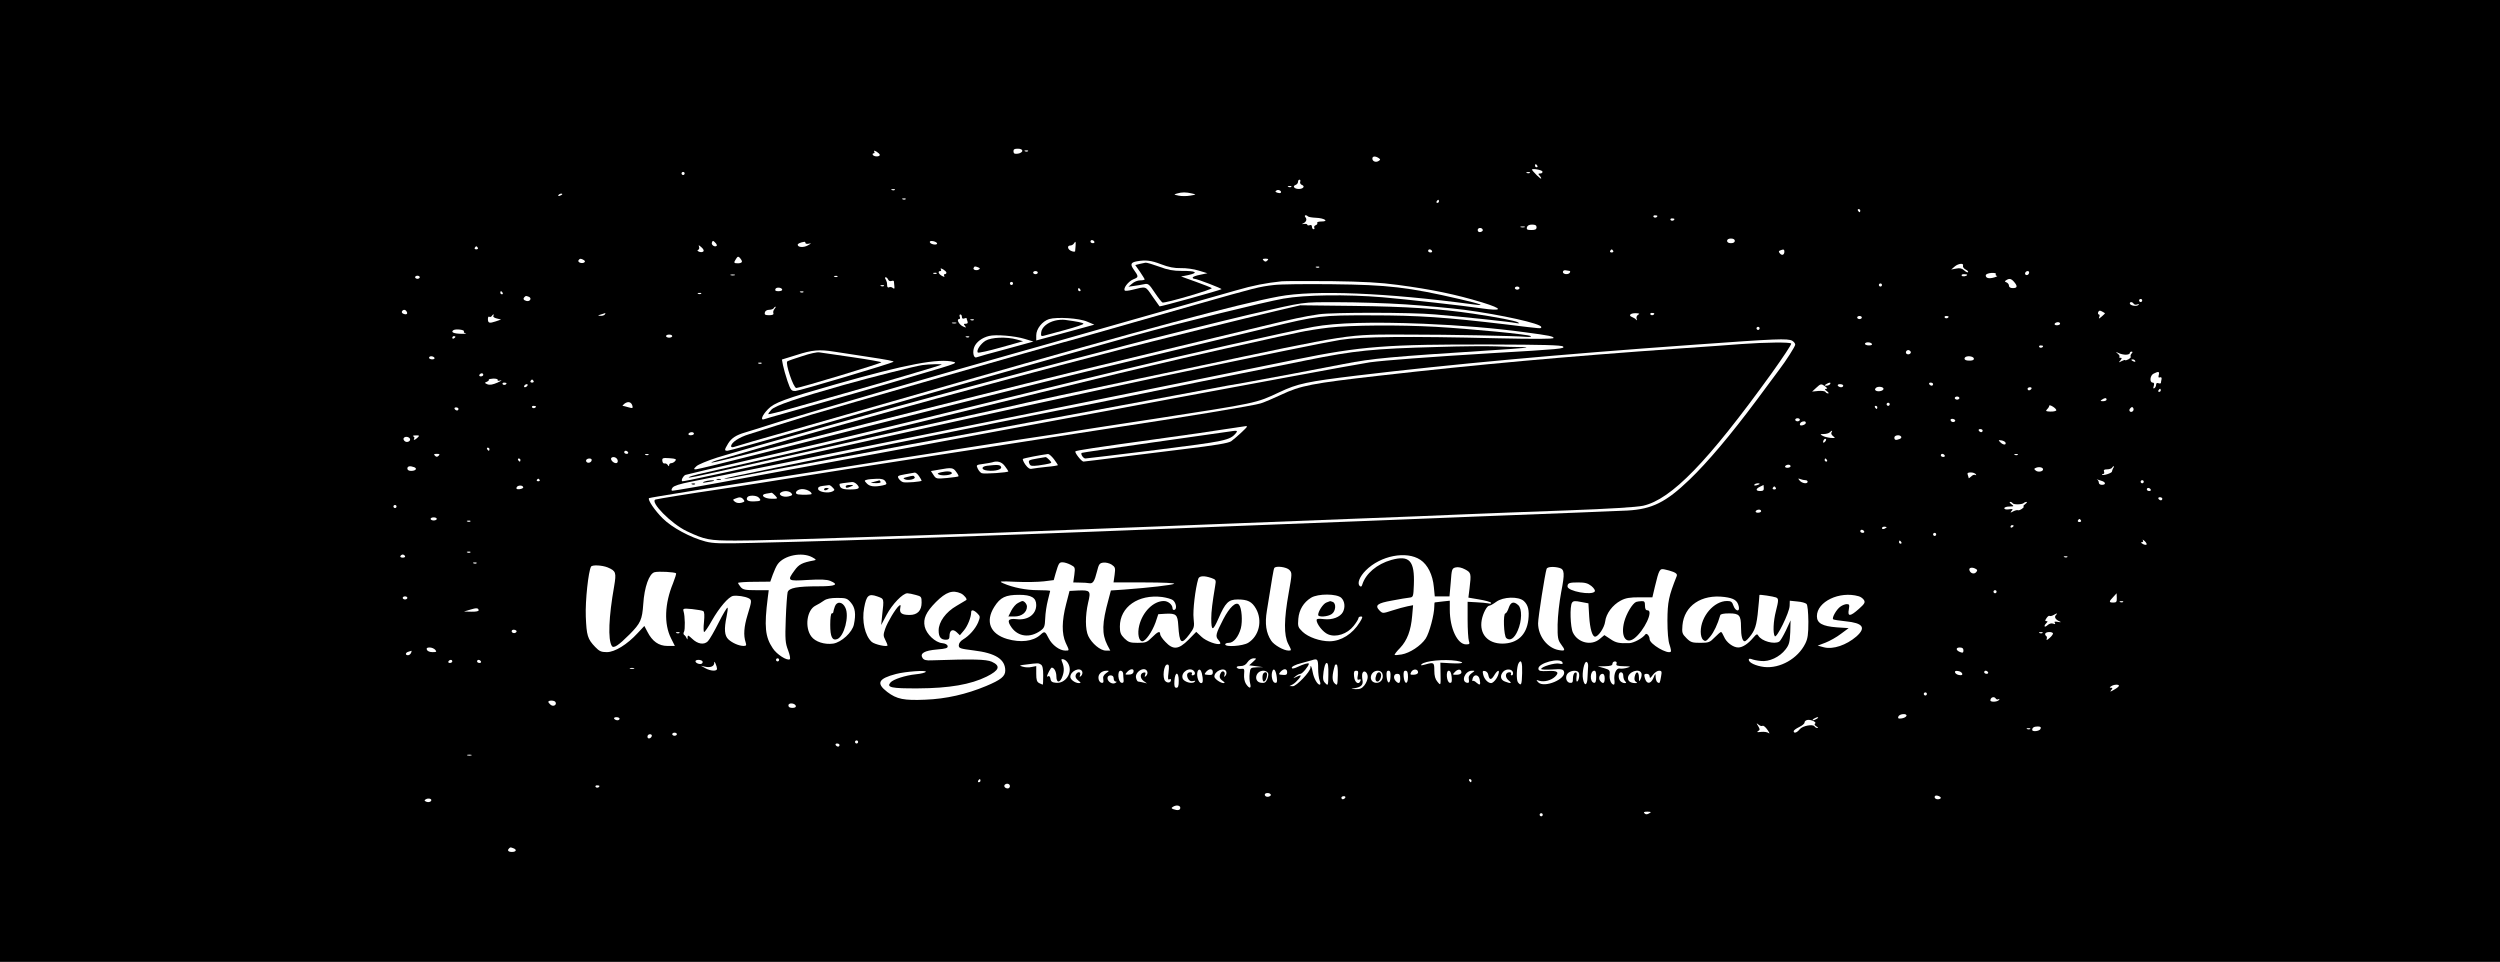 <?xml version="1.0" standalone="no"?>
<!DOCTYPE svg PUBLIC "-//W3C//DTD SVG 20010904//EN"
 "http://www.w3.org/TR/2001/REC-SVG-20010904/DTD/svg10.dtd">
<svg version="1.0" xmlns="http://www.w3.org/2000/svg"
 width="1614pt" height="621pt" viewBox="0 0 1614 621"
 preserveAspectRatio="xMidYMid meet">

<g transform="translate(0,621) scale(0.1,-0.1)"
fill="#000000" stroke="none">
<path d="M0 3105 l0 -3105 8070 0 8070 0 0 3105 0 3105 -8070 0 -8070 0 0
-3105z m6600 2131 c0 -7 -13 -16 -28 -18 -22 -3 -28 0 -29 14 -1 14 6 18 28
18 18 0 29 -5 29 -14z m-920 -26 c0 -13 -37 -13 -45 0 -3 6 -1 10 5 10 6 0 8
5 4 11 -4 8 0 8 15 0 11 -7 21 -16 21 -21z m957 24 c-3 -3 -12 -4 -19 -1 -8 3
-5 6 6 6 11 1 17 -2 13 -5z m2263 -44 c13 -9 13 -11 1 -19 -18 -12 -41 -3 -41
15 0 16 18 18 40 4z m1025 -50 c3 -5 1 -10 -4 -10 -6 0 -11 5 -11 10 0 6 2 10
4 10 3 0 8 -4 11 -10z m33 -37 c2 -7 -4 -13 -14 -13 -14 0 -15 -3 -6 -12 7 -7
12 -16 12 -20 0 -5 -13 5 -30 22 -16 17 -30 32 -30 34 0 11 64 -1 68 -11z
m-5538 -13 c0 -5 -4 -10 -10 -10 -5 0 -10 5 -10 10 0 6 5 10 10 10 6 0 10 -4
10 -10z m5457 4 c-3 -3 -12 -4 -19 -1 -8 3 -5 6 6 6 11 1 17 -2 13 -5z m-1483
-58 c-3 -7 2 -16 11 -20 22 -8 9 -26 -20 -26 -29 0 -43 18 -21 26 9 3 16 12
16 20 0 8 4 14 10 14 5 0 7 -6 4 -14z m-57 -32 c-3 -3 -12 -4 -19 -1 -8 3 -5
6 6 6 11 1 17 -2 13 -5z m-2560 -20 c-3 -3 -12 -4 -19 -1 -8 3 -5 6 6 6 11 1
17 -2 13 -5z m2491 -19 c-3 -3 -13 -2 -22 1 -14 5 -15 9 -4 15 13 8 36 -6 26
-16z m-573 -4 c30 -7 30 -7 -11 -14 -23 -4 -57 -4 -75 0 -33 7 -33 7 -9 14 31
9 56 9 95 0z m-4065 -5 c0 -2 -7 -7 -16 -10 -8 -3 -12 -2 -9 4 6 10 25 14 25
6z m2217 -32 c-3 -3 -12 -4 -19 -1 -8 3 -5 6 6 6 11 1 17 -2 13 -5z m3443 -14
c0 -5 -5 -10 -11 -10 -5 0 -7 5 -4 10 3 6 8 10 11 10 2 0 4 -4 4 -10z m2720
-60 c0 -5 -2 -10 -4 -10 -3 0 -8 5 -11 10 -3 6 -1 10 4 10 6 0 11 -4 11 -10z
m-3566 -37 c3 -4 27 -8 52 -9 54 -2 87 -24 35 -24 -18 0 -30 -4 -27 -9 3 -5
-1 -12 -10 -15 -8 -3 -12 -10 -9 -16 3 -5 1 -10 -4 -10 -6 0 -11 7 -11 16 0
10 -6 14 -15 10 -8 -3 -15 -1 -15 3 0 5 -10 7 -22 5 -13 -2 -16 -1 -8 2 23 10
30 27 18 41 -11 13 3 19 16 6z m2256 3 c0 -11 -19 -15 -25 -6 -3 5 1 10 9 10
9 0 16 -2 16 -4z m110 -20 c0 -11 -19 -15 -25 -6 -3 5 1 10 9 10 9 0 16 -2 16
-4z m-890 -53 c0 -14 -8 -18 -33 -18 -27 0 -33 3 -29 18 3 11 14 17 33 17 21
0 29 -5 29 -17z m-77 0 c-7 -2 -19 -2 -25 0 -7 3 -2 5 12 5 14 0 19 -2 13 -5z
m-270 -18 c1 -5 -6 -11 -15 -13 -11 -2 -18 3 -18 13 0 17 30 18 33 0z m1627
-70 c0 -9 -9 -15 -25 -15 -16 0 -25 6 -25 15 0 9 9 15 25 15 16 0 25 -6 25
-15z m-6573 -32 c-12 -11 -37 6 -31 21 5 14 8 14 21 0 9 -8 13 -18 10 -21z
m1423 15 c0 -13 -43 -6 -47 8 -2 7 6 10 22 7 14 -3 25 -10 25 -15z m1015 12
c3 -5 -1 -10 -9 -10 -9 0 -16 5 -16 10 0 6 4 10 9 10 6 0 13 -4 16 -10z
m-1865 -9 c0 -5 10 -7 23 -4 17 4 16 2 -7 -11 -28 -16 -66 -13 -66 4 0 7 17
15 43 19 4 0 7 -3 7 -8z m1744 -18 c-1 -16 -3 -31 -3 -35 -1 -4 -11 -4 -23 1
-26 9 -31 36 -8 36 8 0 19 6 23 13 11 17 13 15 11 -15z m-2403 -36 c-6 -6 -18
-6 -28 -2 -11 5 -13 9 -6 12 7 2 9 11 6 20 -5 12 -2 12 15 -3 13 -11 18 -22
13 -27z m-1456 23 c3 -5 -1 -10 -10 -10 -9 0 -13 5 -10 10 3 6 8 10 10 10 2 0
7 -4 10 -10z m6160 -20 c3 -5 -1 -10 -9 -10 -9 0 -16 5 -16 10 0 6 4 10 9 10
6 0 13 -4 16 -10z m1170 0 c3 -5 -1 -10 -10 -10 -9 0 -13 5 -10 10 3 6 8 10
10 10 2 0 7 -4 10 -10z m1105 -4 c0 -22 -16 -28 -29 -12 -9 11 -9 15 1 19 22
9 28 8 28 -7z m-6730 -65 c0 -6 -11 -11 -25 -11 -28 0 -30 3 -13 29 10 16 14
17 25 6 7 -8 13 -18 13 -24z m-1021 10 c9 -6 10 -10 2 -16 -16 -9 -44 2 -36
15 8 12 16 12 34 1z m4413 -3 c-9 -9 -15 -9 -24 0 -9 9 -7 12 12 12 19 0 21
-3 12 -12z m-686 -24 c49 -19 86 -26 128 -25 32 1 84 -6 115 -16 l56 -17 -47
-10 c-27 -5 -48 -13 -48 -18 0 -4 5 -8 11 -8 17 0 180 -63 175 -67 -6 -6 -398
-115 -400 -111 -2 2 -22 31 -46 65 -47 68 -37 65 -134 41 -21 -5 -41 -7 -44
-4 -13 13 21 58 53 72 37 15 38 16 2 67 -21 31 -16 43 23 50 56 10 91 6 156
-19z m5177 -10 c-2 -7 5 -18 17 -24 12 -6 19 -14 16 -17 -3 -4 -15 2 -26 12
-14 13 -28 16 -51 11 l-32 -6 22 19 c24 21 62 24 54 5z m-6358 -10 c12 -5 14
-9 4 -14 -15 -10 -41 -1 -33 11 6 11 8 11 29 3z m2202 0 c-3 -3 -12 -4 -19 -1
-8 3 -5 6 6 6 11 1 17 -2 13 -5z m-2407 -34 c0 -6 -5 -10 -11 -10 -5 0 -7 -5
-3 -11 4 -8 0 -8 -15 0 -22 12 -29 31 -10 31 5 0 7 5 3 11 -4 8 0 8 15 0 11
-7 21 -16 21 -21z m4023 11 c5 -1 5 -5 2 -11 -9 -15 -45 -12 -45 4 0 8 8 13
18 11 9 -2 21 -4 25 -4z m-3433 -11 c0 -5 -7 -10 -15 -10 -8 0 -15 5 -15 10 0
6 7 10 15 10 8 0 15 -4 15 -10z m6400 2 c0 -13 -12 -22 -22 -16 -10 6 -1 24
13 24 5 0 9 -4 9 -8z m-7053 -8 c-3 -3 -12 -4 -19 -1 -8 3 -5 6 6 6 11 1 17
-2 13 -5z m6838 -4 c-3 -5 0 -10 7 -11 7 0 0 -5 -17 -10 -34 -10 -55 -5 -55
13 0 8 15 14 36 16 21 1 33 -2 29 -8z m-8142 -7 c-7 -2 -19 -2 -25 0 -7 3 -2
5 12 5 14 0 19 -2 13 -5z m7957 3 c0 -9 -30 -14 -35 -6 -4 6 3 10 14 10 12 0
21 -2 21 -4z m-9990 -16 c0 -5 -7 -10 -15 -10 -8 0 -15 5 -15 10 0 6 7 10 15
10 8 0 15 -4 15 -10z m2697 4 c-3 -3 -12 -4 -19 -1 -8 3 -5 6 6 6 11 1 17 -2
13 -5z m327 -19 c3 -8 12 -12 21 -9 8 3 15 2 16 -2 0 -5 2 -19 3 -31 2 -18 0
-20 -10 -12 -7 6 -18 8 -24 4 -5 -3 -11 0 -12 7 0 7 -2 18 -2 23 -1 6 -5 16
-9 23 -5 6 -4 12 1 12 6 0 12 -7 16 -15z m7269 -15 c24 -28 21 -40 -8 -40 -16
0 -25 6 -25 15 0 9 -7 18 -16 22 -13 5 -13 7 -2 14 20 13 32 11 51 -11z
m-3981 -19 c226 -30 377 -62 546 -113 140 -43 137 -59 -8 -38 -107 16 -485 58
-635 71 -233 19 -500 16 -640 -9 -119 -21 -662 -155 -943 -233 -206 -57 -733
-206 -1077 -304 -552 -159 -600 -172 -620 -177 -11 -3 -225 -65 -475 -137
-251 -72 -464 -131 -473 -131 -22 0 -21 5 4 47 22 35 51 54 109 71 19 5 123
38 230 72 159 50 1153 339 1500 436 47 13 362 102 700 199 338 96 671 191 739
210 114 33 192 48 296 59 22 2 166 2 320 1 208 -3 318 -9 427 -24z m-2482 9
c0 -5 -4 -10 -10 -10 -5 0 -10 5 -10 10 0 6 5 10 10 10 6 0 10 -4 10 -10z
m5610 -10 c0 -5 -4 -10 -10 -10 -5 0 -10 5 -10 10 0 6 5 10 10 10 6 0 10 -4
10 -10z m-6443 -6 c-3 -3 -12 -4 -19 -1 -8 3 -5 6 6 6 11 1 17 -2 13 -5z
m-657 -25 c0 -5 -11 -9 -25 -9 -17 0 -23 4 -19 14 6 15 44 10 44 -5z m4760 11
c0 -5 -7 -10 -15 -10 -8 0 -15 5 -15 10 0 6 7 10 15 10 8 0 15 -4 15 -10z
m-2835 -10 c3 -5 1 -10 -4 -10 -6 0 -11 5 -11 10 0 6 2 10 4 10 3 0 8 -4 11
-10z m-3730 -20 c3 -5 1 -10 -4 -10 -6 0 -11 5 -11 10 0 6 2 10 4 10 3 0 8 -4
11 -10z m1942 4 c-3 -3 -12 -4 -19 -1 -8 3 -5 6 6 6 11 1 17 -2 13 -5z m-660
-10 c-3 -3 -12 -4 -19 -1 -8 3 -5 6 6 6 11 1 17 -2 13 -5z m-1113 -20 c21 -8
9 -33 -15 -27 -20 5 -24 15 -12 26 8 8 8 8 27 1z m10416 -24 c0 -5 -4 -10 -10
-10 -5 0 -10 5 -10 10 0 6 5 10 10 10 6 0 10 -4 10 -10z m-4757 -25 c121 -8
292 -24 380 -35 234 -31 497 -89 497 -111 0 -12 14 -13 -222 16 -396 47 -570
59 -873 59 -326 1 -349 -2 -665 -79 -102 -25 -243 -59 -315 -76 -71 -17 -267
-64 -435 -105 -168 -41 -354 -86 -415 -100 -121 -28 -1454 -363 -2102 -529
-227 -58 -420 -105 -430 -105 -16 0 -16 2 3 20 11 11 72 36 134 56 202 62
1139 326 1580 444 384 103 505 136 705 188 127 33 239 62 250 65 11 2 54 14
95 25 121 33 664 168 810 202 365 84 327 79 565 79 121 0 318 -6 438 -14z
m4702 4 c4 -6 14 -8 24 -4 11 4 13 3 6 -4 -12 -12 -55 -3 -55 10 0 12 17 11
25 -2z m-8775 -34 c-7 -8 -10 -20 -7 -27 3 -9 -6 -13 -28 -13 -25 0 -31 4 -27
18 2 10 14 17 28 17 12 0 26 5 29 10 3 6 9 10 12 10 3 0 0 -7 -7 -15z m-2375
-16 c10 -15 -1 -23 -20 -15 -9 3 -13 10 -10 16 8 13 22 13 30 -1z m10965 -12
c0 -1 -10 -11 -22 -21 -18 -15 -20 -16 -15 -2 4 9 2 16 -3 16 -5 0 -7 7 -4 15
5 11 11 12 25 4 10 -5 19 -11 19 -12z m-9685 -7 c-3 -5 -16 -10 -28 -9 -20 1
-20 2 3 9 14 4 26 8 28 9 2 1 0 -3 -3 -9z m6671 -2 c-9 -5 -13 -16 -10 -26 4
-10 3 -13 -3 -6 -4 6 -16 13 -26 17 -27 10 -11 26 24 25 23 -1 27 -3 15 -10z
m104 8 c0 -11 -19 -15 -25 -6 -3 5 1 10 9 10 9 0 16 -2 16 -4z m-7495 -16 c-3
-5 7 -13 22 -16 l28 -7 -35 -12 c-41 -14 -50 -11 -50 16 0 11 4 18 9 14 5 -3
12 -1 16 5 3 5 8 10 11 10 3 0 2 -4 -1 -10z m3025 -6 c0 -10 6 -14 15 -10 8 3
15 4 15 2 0 -3 3 -11 6 -20 4 -11 1 -16 -11 -16 -14 0 -15 -3 -5 -14 10 -13 8
-13 -14 -3 -25 12 -43 47 -24 47 6 0 8 7 4 15 -3 8 -1 15 4 15 6 0 10 -7 10
-16z m5810 -4 c0 -5 -7 -10 -15 -10 -8 0 -15 5 -15 10 0 6 7 10 15 10 8 0 15
-4 15 -10z m560 6 c0 -11 -19 -15 -25 -6 -3 5 1 10 9 10 9 0 16 -2 16 -4z
m-5560 -33 l45 -19 -80 -22 c-44 -12 -128 -35 -187 -51 l-108 -29 0 33 c0 42
39 91 83 105 51 15 196 6 247 -17z m-733 11 c-3 -3 -12 -4 -19 -1 -8 3 -5 6 6
6 11 1 17 -2 13 -5z m-114 -21 c-7 -2 -19 -2 -25 0 -7 3 -2 5 12 5 14 0 19 -2
13 -5z m3016 -3 c241 -10 465 -29 656 -55 160 -21 185 -27 185 -37 0 -7 -126
-7 -362 -2 -574 14 -883 11 -1013 -10 -98 -16 -476 -93 -1135 -232 -338 -72
-1254 -272 -1845 -404 -1009 -225 -1267 -281 -1271 -277 -8 7 7 35 21 41 8 3
182 44 387 91 205 48 436 102 513 120 77 18 187 45 245 59 271 65 387 93 825
201 259 64 517 127 575 141 58 14 188 46 290 70 358 87 1069 247 1220 274 146
27 383 33 709 20z m4111 0 c0 -5 -9 -10 -21 -10 -11 0 -17 5 -14 10 3 6 13 10
21 10 8 0 14 -4 14 -10z m-1940 -30 c0 -5 -4 -10 -10 -10 -5 0 -10 5 -10 10 0
6 5 10 10 10 6 0 10 -4 10 -10z m-8365 -20 c-3 -5 3 -10 12 -13 10 -2 -3 -3
-29 -2 -51 1 -70 11 -50 24 16 9 74 2 67 -9z m1345 -30 c0 -5 -9 -10 -20 -10
-11 0 -20 5 -20 10 0 6 9 10 20 10 11 0 20 -4 20 -10z m2276 -18 l56 -17 -178
-49 c-98 -26 -184 -50 -190 -53 -19 -7 -27 35 -14 67 13 32 50 60 95 71 43 11
165 1 231 -19z m-3676 14 c0 -3 -4 -8 -10 -11 -5 -3 -10 -1 -10 4 0 6 5 11 10
11 6 0 10 -2 10 -4z m3317 -2 c-3 -3 -12 -4 -19 -1 -8 3 -5 6 6 6 11 1 17 -2
13 -5z m5314 -24 c10 -6 19 -17 19 -25 0 -11 -60 -105 -102 -160 -4 -5 -71
-95 -147 -198 -167 -224 -317 -402 -434 -514 -152 -146 -241 -190 -400 -199
-51 -3 -492 -20 -982 -39 -489 -20 -1059 -42 -1265 -50 -206 -8 -492 -19 -635
-25 -143 -6 -370 -15 -505 -20 -135 -5 -371 -14 -525 -20 -154 -5 -404 -14
-555 -20 -315 -11 -835 -27 -1185 -35 -200 -5 -250 -4 -300 9 -98 26 -217 90
-276 149 -51 50 -99 121 -89 131 5 4 411 69 1005 161 221 34 309 48 515 81 52
8 122 19 155 24 91 14 245 38 348 55 112 18 378 59 587 90 85 13 211 33 280
44 69 10 231 36 360 55 680 105 667 102 820 174 119 56 176 68 505 108 600 72
1295 136 2180 199 527 38 596 41 626 25z m514 -20 c4 -6 -5 -10 -19 -10 -14 0
-26 5 -26 10 0 6 9 10 19 10 11 0 23 -4 26 -10z m-1994 -17 c14 -14 -13 -17
-461 -43 -410 -25 -688 -46 -786 -59 -40 -6 -278 -49 -530 -96 -253 -47 -592
-110 -754 -140 -162 -31 -342 -64 -400 -75 -58 -11 -240 -45 -405 -75 -165
-30 -383 -71 -485 -90 -102 -19 -367 -68 -590 -110 -223 -41 -613 -113 -868
-160 -255 -48 -468 -85 -473 -83 -6 2 -4 10 3 20 9 12 48 24 113 37 55 11 593
119 1195 241 602 121 1183 238 1290 260 438 88 1200 243 1426 289 421 86 590
99 1266 97 324 -1 450 -4 459 -13z m3099 3 c0 -11 -19 -15 -25 -6 -3 5 1 10 9
10 9 0 16 -2 16 -4z m-7806 -36 c34 -5 122 -19 196 -30 159 -24 193 -31 188
-36 -10 -9 -606 -187 -632 -188 -27 -1 -31 4 -52 64 -12 36 -25 82 -29 102
l-7 37 94 29 c101 33 149 37 242 22z m6951 1 c7 -12 -12 -24 -25 -16 -11 7 -4
25 10 25 5 0 11 -4 15 -9z m1389 -21 c14 0 26 5 26 10 0 6 5 10 11 10 8 0 9
-4 0 -13 -6 -8 -8 -16 -5 -20 3 -3 -4 -10 -15 -17 -12 -6 -21 -8 -21 -5 0 3
-10 0 -22 -6 -21 -11 -22 -11 -9 4 11 14 11 17 1 17 -8 0 -10 3 -7 7 4 3 -1
12 -11 20 -15 13 -15 13 5 4 12 -6 33 -11 47 -11z m-10919 -20 c3 -5 -3 -10
-14 -10 -12 0 -21 5 -21 10 0 6 6 10 14 10 8 0 18 -4 21 -10z m9938 -3 c3 -8
-4 -14 -20 -15 -30 -2 -46 6 -38 19 9 14 52 11 58 -4z m1042 -17 c3 -6 -1 -7
-9 -4 -18 7 -21 14 -7 14 6 0 13 -4 16 -10z m-7626 -7 c20 -5 1 -13 -85 -39
-60 -18 -154 -46 -209 -62 -101 -31 -596 -173 -802 -231 -62 -17 -120 -34
-128 -37 -28 -11 -16 24 23 64 40 42 104 66 437 161 456 130 668 170 764 144z
m-1242 -9 c-3 -3 -12 -4 -19 -1 -8 3 -5 6 6 6 11 1 17 -2 13 -5z m9020 -75
c-4 -14 -2 -19 8 -15 8 3 12 -2 10 -12 -2 -9 -4 -20 -4 -24 -1 -4 -8 -5 -16
-2 -9 4 -15 0 -15 -9 0 -9 -5 -19 -11 -23 -8 -4 -9 0 -4 15 4 14 2 21 -7 21
-22 0 -18 47 6 58 32 16 39 14 33 -9z m-10817 1 c0 -5 -7 -10 -16 -10 -8 0
-12 5 -9 10 3 6 10 10 16 10 5 0 9 -4 9 -10z m93 -33 c-3 -5 5 -7 18 -3 13 3
5 -3 -19 -14 -30 -13 -49 -17 -65 -11 -19 8 -20 10 -5 16 10 4 16 10 14 14 -2
3 11 6 29 7 19 0 31 -4 28 -9z m232 -7 c3 -5 -1 -10 -10 -10 -9 0 -13 5 -10
10 3 6 8 10 10 10 2 0 7 -4 10 -10z m-175 -14 c0 -11 -19 -15 -25 -6 -3 5 1
10 9 10 9 0 16 -2 16 -4z m8545 -6 c-3 -5 -14 -10 -23 -10 -15 0 -15 2 -2 10
20 13 33 13 25 0z m665 0 c0 -5 -4 -10 -9 -10 -6 0 -13 5 -16 10 -3 6 1 10 9
10 9 0 16 -4 16 -10z m-9075 -10 c-3 -5 -11 -10 -16 -10 -6 0 -7 5 -4 10 3 6
11 10 16 10 6 0 7 -4 4 -10z m8379 -5 c14 -11 16 -15 5 -15 -10 -1 -9 -5 5
-15 11 -8 15 -15 9 -15 -7 0 -15 4 -18 10 -3 5 -24 8 -46 6 l-40 -4 26 24 c30
28 33 28 59 9z m116 5 c0 -5 -6 -10 -14 -10 -8 0 -18 5 -21 10 -3 6 3 10 14
10 12 0 21 -4 21 -10z m260 -20 c0 -12 -28 -20 -45 -14 -11 5 -13 10 -5 19 11
13 50 9 50 -5z m955 0 c-3 -5 -10 -10 -16 -10 -5 0 -9 5 -9 10 0 6 7 10 16 10
8 0 12 -4 9 -10z m835 -10 c0 -5 -5 -10 -11 -10 -5 0 -7 5 -4 10 3 6 8 10 11
10 2 0 4 -4 4 -10z m-1300 -50 c0 -5 -7 -10 -15 -10 -8 0 -15 5 -15 10 0 6 7
10 15 10 8 0 15 -4 15 -10z m950 -10 c0 -5 -10 -10 -22 -10 -19 0 -20 2 -8 10
19 13 30 13 30 0z m-9517 -40 c4 -16 1 -17 -27 -9 -17 5 -33 9 -36 9 -3 0 3 7
13 15 23 16 43 10 50 -15z m8117 10 c0 -5 -4 -10 -10 -10 -5 0 -10 5 -10 10 0
6 5 10 10 10 6 0 10 -4 10 -10z m1075 -40 c-3 -4 -20 -8 -39 -7 -28 1 -31 3
-20 15 8 7 14 18 14 23 0 5 11 2 25 -7 14 -9 23 -20 20 -24z m-9815 26 c0 -11
-19 -15 -25 -6 -3 5 1 10 9 10 9 0 16 -2 16 -4z m8660 -6 c0 -5 -2 -10 -4 -10
-3 0 -8 5 -11 10 -3 6 -1 10 4 10 6 0 11 -4 11 -10z m1650 -24 c-14 -14 -32 3
-17 18 9 10 14 11 19 2 4 -6 3 -15 -2 -20z m-10810 14 c0 -5 -4 -10 -9 -10 -6
0 -13 5 -16 10 -3 6 1 10 9 10 9 0 16 -4 16 -10z m8660 -70 c0 -5 -7 -10 -15
-10 -8 0 -15 5 -15 10 0 6 7 10 15 10 8 0 15 -4 15 -10z m1003 -6 c-4 -13 -26
-11 -30 3 -2 6 4 10 14 9 10 -2 17 -7 16 -12z m-965 -16 c-4 -12 -38 -21 -38
-9 0 12 12 21 28 21 7 0 12 -5 10 -12z m1142 -48 c0 -5 -4 -10 -9 -10 -6 0
-13 5 -16 10 -3 6 1 10 9 10 9 0 16 -4 16 -10z m-976 -12 c-4 -6 1 -17 11 -24
16 -12 14 -13 -16 -11 -19 2 -43 8 -53 14 -17 9 -16 11 8 11 15 0 33 5 39 11
14 14 20 14 11 -1z m-7344 -8 c0 -5 -9 -10 -21 -10 -11 0 -17 5 -14 10 3 6 13
10 21 10 8 0 14 -4 14 -10z m-1784 -25 c-16 -16 -30 -20 -22 -6 4 5 0 12 -6
14 -7 3 0 6 15 6 25 1 27 -1 13 -14z m9578 6 c3 -5 -1 -12 -10 -15 -25 -10
-34 -7 -34 9 0 16 35 21 44 6z m-9628 -12 c9 -16 -18 -30 -33 -17 -7 6 -10 14
-7 19 7 13 31 11 40 -2z m9136 -21 c-7 -7 -12 -8 -12 -2 0 14 12 26 19 19 2
-3 -1 -11 -7 -17z m1166 -6 c5 -17 -17 -15 -34 3 -14 13 -13 15 7 12 13 -2 25
-9 27 -15z m-9788 -42 c0 -5 -2 -10 -4 -10 -3 0 -8 5 -11 10 -3 6 -1 10 4 10
6 0 11 -4 11 -10z m895 -20 c3 -5 -1 -10 -9 -10 -9 0 -16 5 -16 10 0 6 4 10 9
10 6 0 13 -4 16 -10z m-1223 -22 c-9 -9 -15 -9 -24 0 -9 9 -7 12 12 12 19 0
21 -3 12 -12z m1355 6 c-3 -3 -12 -4 -19 -1 -8 3 -5 6 6 6 11 1 17 -2 13 -5z
m8368 -4 c3 -5 -1 -10 -9 -10 -9 0 -16 5 -16 10 0 6 4 10 9 10 6 0 13 -4 16
-10z m472 4 c-3 -3 -12 -4 -19 -1 -8 3 -5 6 6 6 11 1 17 -2 13 -5z m-9039 -37
c2 -10 -3 -17 -11 -17 -18 0 -39 24 -30 34 12 12 38 2 41 -17z m371 -3 c-6 -8
-18 -14 -25 -14 -8 0 -14 -6 -14 -12 0 -10 -2 -10 -9 0 -4 7 -14 12 -21 10 -7
-2 -13 6 -14 17 -2 18 3 20 46 17 41 -3 47 -6 37 -18z m-999 6 c0 -5 -2 -10
-4 -10 -3 0 -8 5 -11 10 -3 6 -1 10 4 10 6 0 11 -4 11 -10z m460 1 c0 -14 -18
-23 -30 -16 -6 4 -8 11 -5 16 8 12 35 12 35 0z m7975 -1 c3 -5 1 -10 -4 -10
-6 0 -11 5 -11 10 0 6 2 10 4 10 3 0 8 -4 11 -10z m-235 -40 c0 -5 -9 -10 -21
-10 -11 0 -17 5 -14 10 3 6 13 10 21 10 8 0 14 -4 14 -10z m-8886 -6 c22 -9
10 -24 -20 -24 -15 0 -24 6 -24 15 0 16 17 19 44 9z m10516 -14 c0 -15 -33
-20 -47 -8 -13 10 -12 13 4 19 20 7 43 1 43 -11z m453 8 c-4 -7 -8 -17 -8 -22
0 -10 -56 -28 -64 -21 -2 3 1 5 7 5 6 0 9 7 6 15 -5 11 1 15 19 15 14 0 29 5
32 10 3 6 8 10 11 10 3 0 2 -6 -3 -12z m-887 -40 c4 -6 3 -8 -4 -4 -6 3 -18
-1 -26 -10 -9 -8 -16 -13 -16 -11 0 3 -3 12 -6 21 -5 12 0 16 19 16 14 0 29
-5 33 -12z m-9272 -36 c3 -5 -1 -9 -9 -9 -8 0 -12 4 -9 9 3 4 7 8 9 8 2 0 6
-4 9 -8z m8172 -2 c8 0 14 -4 14 -10 0 -16 -36 -11 -51 7 -12 15 -12 16 4 10
10 -4 25 -7 33 -7z m1917 -6 c23 -9 22 -24 -3 -24 -11 0 -20 6 -20 14 0 8 -5
17 -10 19 -10 5 -2 3 33 -9z m267 -4 c0 -5 -4 -10 -10 -10 -5 0 -10 5 -10 10
0 6 5 10 10 10 6 0 10 -4 10 -10z m-2480 -14 c0 -2 -9 -6 -20 -9 -11 -3 -18
-1 -14 4 5 9 34 13 34 5z m-7982 -21 c1 -6 -9 -11 -23 -13 -18 -2 -23 1 -20
11 6 15 38 17 43 2z m8009 -5 c1 -15 -4 -20 -23 -20 -30 0 -31 14 -1 28 12 6
22 11 22 11 1 1 1 -8 2 -19z m78 0 c3 -5 -1 -10 -10 -10 -9 0 -13 5 -10 10 3
6 8 10 10 10 2 0 7 -4 10 -10z m2420 -10 c3 -5 -1 -10 -9 -10 -9 0 -16 5 -16
10 0 6 4 10 9 10 6 0 13 -4 16 -10z m75 -60 c0 -5 -4 -10 -9 -10 -6 0 -13 5
-16 10 -3 6 1 10 9 10 9 0 16 -4 16 -10z m-966 -29 c7 -10 61 -9 72 2 4 4 12
7 18 7 5 0 1 -7 -10 -15 -10 -8 -15 -15 -10 -15 6 0 1 -6 -9 -14 -11 -8 -23
-12 -27 -10 -4 3 -18 -1 -30 -7 -20 -11 -21 -10 -11 3 11 12 8 14 -17 10 -18
-3 -30 0 -30 7 0 6 15 11 33 11 30 1 31 1 13 15 -11 8 -15 15 -9 15 7 0 14 -4
17 -9z m-10434 -21 c0 -5 -4 -10 -10 -10 -5 0 -10 5 -10 10 0 6 5 10 10 10 6
0 10 -4 10 -10z m8810 -30 c0 -5 -9 -10 -21 -10 -11 0 -17 5 -14 10 3 6 13 10
21 10 8 0 14 -4 14 -10z m-8550 -50 c0 -5 -9 -10 -20 -10 -11 0 -20 5 -20 10
0 6 9 10 20 10 11 0 20 -4 20 -10z m10615 -10 c3 -5 -1 -10 -10 -10 -9 0 -13
5 -10 10 3 6 8 10 10 10 2 0 7 -4 10 -10z m-10398 -6 c-3 -3 -12 -4 -19 -1 -8
3 -5 6 6 6 11 1 17 -2 13 -5z m9963 -28 c0 -3 -4 -8 -10 -11 -5 -3 -10 -1 -10
4 0 6 5 11 10 11 6 0 10 -2 10 -4z m-820 -10 c0 -2 -7 -6 -15 -10 -8 -3 -15
-1 -15 4 0 6 7 10 15 10 8 0 15 -2 15 -4z m-145 -26 c3 -5 -1 -10 -9 -10 -9 0
-16 5 -16 10 0 6 4 10 9 10 6 0 13 -4 16 -10z m465 -20 c0 -5 -4 -10 -10 -10
-5 0 -10 5 -10 10 0 6 5 10 10 10 6 0 10 -4 10 -10z m1358 -66 c-4 -3 -15 -1
-25 5 -11 6 -13 11 -5 11 8 0 10 5 6 13 -4 6 1 4 11 -5 11 -10 16 -20 13 -24z
m-1583 16 c3 -5 1 -10 -4 -10 -6 0 -11 5 -11 10 0 6 2 10 4 10 3 0 8 -4 11
-10z m-9238 -66 c-3 -3 -12 -4 -19 -1 -8 3 -5 6 6 6 11 1 17 -2 13 -5z m-422
-24 c3 -5 -3 -10 -15 -10 -12 0 -18 5 -15 10 3 6 10 10 15 10 5 0 12 -4 15
-10z m2628 -7 c27 -15 29 -18 12 -21 -76 -14 -97 -25 -125 -64 -50 -68 -46
-70 85 -62 83 5 123 3 145 -6 58 -24 35 -35 -73 -35 -141 0 -193 -10 -202 -38
-3 -12 -9 -89 -12 -172 -5 -134 -3 -156 15 -203 11 -29 16 -54 11 -58 -18 -11
-84 31 -110 71 -49 73 -56 139 -32 328 l6 47 -82 0 c-69 0 -84 3 -99 20 -9 12
-17 23 -17 27 0 3 47 7 104 7 l104 1 16 45 c9 25 23 56 32 68 41 57 156 80
222 45z m3927 -17 c47 -31 80 -97 87 -176 l6 -60 48 0 47 0 8 90 c6 86 8 91
32 97 17 4 38 -1 61 -13 39 -21 40 -26 28 -126 l-7 -56 70 -12 c38 -6 73 -16
76 -21 3 -6 -4 -8 -18 -4 -12 2 -48 6 -78 7 l-55 3 0 -115 c0 -63 4 -125 8
-137 7 -20 5 -23 -18 -23 -56 0 -105 104 -105 224 l0 58 -47 -5 c-27 -3 -49
-6 -50 -6 -2 -1 -3 -12 -3 -25 0 -53 -32 -173 -56 -209 -31 -46 -102 -93 -155
-102 -22 -4 -42 -5 -45 -3 -2 3 13 23 35 45 46 49 70 112 78 207 l6 69 -36 -7
c-20 -4 -64 -16 -98 -27 -62 -20 -62 -20 -82 -1 -33 34 -16 48 80 65 48 9 99
18 113 19 24 3 25 6 28 83 6 155 -28 193 -146 160 -92 -26 -165 -88 -187 -159
-4 -14 -9 -16 -17 -8 -17 17 0 60 40 100 95 95 262 128 352 68z m4177 18 c-3
-3 -12 -4 -19 -1 -8 3 -5 6 6 6 11 1 17 -2 13 -5z m-10270 -40 c-3 -3 -12 -4
-19 -1 -8 3 -5 6 6 6 11 1 17 -2 13 -5z m3835 -10 c29 -15 30 -17 24 -65 l-7
-49 43 -1 c24 0 51 -2 60 -4 24 -4 34 11 50 75 12 49 17 55 42 58 15 2 39 -4
53 -13 23 -16 25 -21 19 -66 l-7 -49 203 0 c115 0 197 -4 188 -9 -15 -8 -158
-25 -321 -37 l-87 -6 -15 -57 c-43 -156 -44 -223 -8 -295 l19 -36 -29 0 c-35
0 -90 46 -113 94 -20 43 -20 131 -1 215 19 77 14 82 -65 79 l-55 -3 -22 -85
c-28 -108 -29 -191 -3 -249 25 -53 25 -51 -2 -51 -37 0 -86 36 -108 80 -23 46
-26 47 -54 21 -47 -42 -127 -51 -214 -26 -110 33 -142 113 -83 207 39 62 73
78 161 78 79 0 110 -19 110 -66 0 -60 -54 -100 -127 -91 -55 6 -64 -9 -32 -54
43 -60 119 -69 186 -21 25 18 29 27 31 80 1 33 9 85 17 116 8 31 15 59 15 61
0 3 -35 5 -78 5 -78 0 -162 17 -224 44 -31 14 -26 15 82 10 63 -3 144 -1 179
3 l64 8 12 43 c20 67 23 72 45 72 12 0 35 -7 52 -16z m-2989 -17 c54 -23 57
-33 42 -122 -35 -198 -41 -344 -15 -385 11 -18 42 2 115 75 71 72 81 94 88
195 7 110 38 197 73 206 26 7 130 1 139 -7 2 -3 -7 -32 -20 -65 -54 -131 -59
-262 -13 -354 l25 -50 -48 0 c-56 0 -98 30 -129 91 l-20 38 -43 -46 c-68 -74
-148 -123 -199 -123 -37 0 -49 6 -75 33 -50 52 -56 74 -61 197 -4 103 17 293
34 322 8 13 72 9 107 -5z m4402 -17 c17 -18 17 -24 -5 -147 -31 -173 -32 -274
-3 -330 22 -42 22 -43 2 -43 -31 0 -94 36 -112 64 -33 50 -42 109 -28 193 34
212 43 269 48 276 9 16 80 7 98 -13z m1742 14 c34 -9 36 -35 12 -157 -12 -64
-22 -153 -23 -209 -1 -85 2 -100 22 -127 30 -40 28 -45 -13 -38 -74 12 -135
90 -135 173 0 38 45 324 55 352 5 13 45 16 82 6z m2691 -8 c9 -5 9 -10 -1 -21
-14 -15 -39 -5 -43 17 -2 15 22 18 44 4z m-1955 -18 c20 -8 26 -16 22 -27 -52
-131 -59 -167 -60 -286 0 -75 5 -134 14 -158 7 -21 11 -41 8 -44 -20 -19 -137
49 -137 81 0 20 -19 42 -27 31 -18 -25 -75 -56 -105 -57 -65 -2 -86 2 -122 27
l-38 25 -30 -25 c-54 -46 -141 -25 -173 41 -17 35 -21 170 -6 193 8 12 19 13
58 5 l48 -9 5 -85 c5 -79 20 -130 38 -130 21 0 60 58 65 97 6 52 48 108 101
136 32 17 58 21 122 21 l82 0 16 68 c27 112 31 119 63 112 16 -3 41 -10 56
-16z m-2983 -39 c31 -11 32 -13 25 -53 -18 -107 -25 -165 -25 -208 0 -84 10
-84 46 -2 45 104 65 124 125 124 64 0 92 -14 118 -60 43 -77 20 -176 -51 -220
-35 -21 -148 -29 -148 -10 0 6 11 10 24 10 30 0 62 39 77 94 12 46 6 131 -12
152 -19 23 -61 -16 -101 -93 -49 -95 -53 -111 -32 -134 9 -10 15 -22 12 -24
-13 -13 -93 16 -122 45 l-33 31 -50 -51 c-64 -64 -99 -67 -149 -14 -19 19 -34
42 -34 50 0 23 -15 17 -53 -21 -32 -32 -40 -35 -92 -35 -49 0 -60 4 -86 29
-24 24 -29 38 -29 76 0 127 119 210 273 191 28 -4 60 -13 69 -20 21 -16 28
-57 11 -63 -7 -3 -13 2 -13 10 0 23 -28 47 -56 47 -67 0 -137 -69 -159 -158
-13 -52 -3 -102 20 -102 21 0 63 61 85 121 l18 54 49 3 c66 3 76 -6 80 -75 8
-119 19 -128 72 -58 31 42 33 48 27 102 -6 51 11 193 30 256 6 20 37 22 84 6z
m2454 -52 c17 -14 26 -29 22 -35 -17 -28 -176 1 -176 32 0 22 12 26 69 26 44
0 62 -5 85 -23z m2616 -37 c0 -5 -4 -10 -10 -10 -5 0 -10 5 -10 10 0 6 5 10
10 10 6 0 10 -4 10 -10z m-6686 -11 c21 -10 43 -38 34 -43 -2 -1 -30 -18 -62
-37 -70 -40 -116 -104 -116 -159 0 -42 14 -60 47 -60 17 0 23 6 23 23 0 38 20
50 46 26 l21 -20 26 31 c24 28 47 86 47 118 0 18 17 15 40 -8 19 -19 19 -22 5
-58 -18 -42 -57 -86 -97 -110 -17 -10 -28 -25 -28 -38 0 -19 8 -22 96 -33 141
-17 204 -57 204 -130 0 -37 -28 -60 -124 -100 -127 -53 -259 -83 -391 -88
-139 -6 -185 3 -247 50 -73 56 -58 86 57 116 61 16 199 26 192 14 -4 -6 -32
-13 -64 -16 -69 -7 -147 -33 -164 -53 -27 -32 5 -39 179 -38 200 1 339 25 442
76 82 41 92 69 33 96 -37 16 -121 18 -387 9 -37 -2 -51 2 -60 15 -19 30 12 48
93 55 59 5 71 9 69 22 -2 10 -15 17 -35 19 -45 4 -102 58 -113 107 -11 51 8
93 72 158 66 66 108 80 162 56z m-291 -10 c35 -9 37 -12 37 -49 0 -52 -27 -80
-77 -80 -51 0 -67 12 -61 44 4 21 3 24 -8 15 -22 -18 -73 -103 -89 -148 -13
-38 -13 -46 0 -71 8 -16 15 -32 15 -36 0 -13 -82 5 -102 22 -44 40 -65 134
-49 220 15 81 29 93 84 74 46 -17 45 -10 32 -125 l-6 -60 35 66 c36 68 104
139 134 139 9 0 34 -5 55 -11z m7753 -19 c1 -25 -3 -30 -22 -30 -30 0 -30 6
-1 36 12 13 22 24 22 24 0 0 0 -14 1 -30z m-8833 -2 c22 -11 21 -18 -7 -109
-23 -75 -27 -131 -12 -176 6 -19 4 -23 -13 -23 -30 0 -73 19 -98 42 -26 24
-29 67 -12 148 6 28 9 54 6 57 -3 3 -29 -40 -57 -96 -28 -56 -59 -110 -70
-121 -25 -25 -66 -18 -102 17 -26 24 -28 25 -29 7 0 -14 -2 -15 -6 -4 -3 8
-10 18 -16 21 -5 4 -6 13 -1 20 8 14 7 101 -3 133 -5 18 -1 19 55 14 33 -4 66
-9 72 -13 8 -5 9 -27 5 -71 -4 -35 -3 -64 1 -64 5 0 27 32 49 72 49 86 108
155 138 161 27 4 76 -3 100 -15z m3827 2 c22 -22 26 -60 10 -91 -18 -33 -68
-52 -122 -46 -34 4 -48 3 -48 -6 0 -26 42 -79 74 -92 51 -22 124 2 165 54 17
21 31 44 31 50 0 6 7 11 16 11 13 0 12 -6 -7 -37 -47 -76 -120 -122 -195 -123
-62 0 -137 26 -174 61 -30 29 -32 35 -28 84 5 59 34 106 82 136 45 28 168 27
196 -1z m2806 3 c18 -7 17 -19 -1 -90 -16 -62 -20 -140 -7 -160 11 -18 95 153
96 196 l1 33 48 -5 c27 -2 53 -9 60 -16 7 -7 11 -51 12 -114 0 -82 -4 -110
-20 -142 -48 -97 -163 -162 -265 -151 -55 7 -100 28 -100 47 0 7 7 8 18 4 9
-4 36 -10 59 -12 54 -7 123 25 161 75 23 30 27 46 30 111 l2 76 -30 -65 c-17
-35 -36 -68 -43 -72 -32 -20 -115 3 -135 38 -7 13 -12 12 -33 -13 -34 -40 -69
-63 -97 -63 -33 0 -77 33 -92 70 -7 16 -15 30 -19 30 -4 0 -22 -16 -41 -35
-31 -32 -39 -35 -93 -35 -52 0 -62 3 -89 30 -28 28 -30 35 -26 83 11 126 122
202 271 183 61 -8 83 -22 92 -59 10 -39 -20 -36 -34 3 -8 25 -16 30 -41 30
-85 0 -170 -100 -170 -198 0 -24 6 -45 16 -53 14 -12 20 -9 45 21 24 29 48 79
65 138 2 8 23 12 58 12 65 0 76 -12 76 -87 0 -60 9 -93 24 -93 7 0 26 19 43
43 29 41 37 74 49 217 1 19 3 37 3 39 1 4 88 -9 107 -16z m533 8 c13 -3 29
-15 35 -25 9 -15 4 -24 -33 -57 -56 -50 -74 -51 -65 -4 5 30 4 35 -13 35 -10
0 -29 -7 -41 -16 -25 -17 -57 -73 -47 -82 3 -3 40 -9 81 -13 112 -11 133 -41
69 -98 -65 -56 -151 -85 -209 -70 l-41 11 50 19 c28 11 73 36 100 57 l50 37
-76 5 c-94 7 -129 27 -129 72 0 94 146 164 269 129z m-9369 -11 c0 -5 -7 -10
-15 -10 -8 0 -15 5 -15 10 0 6 7 10 15 10 8 0 15 -4 15 -10z m2864 -31 c27
-32 33 -73 19 -140 -10 -51 -81 -116 -134 -124 -56 -8 -116 12 -141 46 -44 59
-29 171 27 199 17 8 41 23 55 33 17 12 44 17 86 17 57 0 64 -3 88 -31z m4344
11 c28 -26 36 -60 29 -122 -12 -98 -71 -152 -167 -153 -95 0 -150 62 -134 152
8 44 34 93 49 93 6 0 26 11 45 25 45 33 144 36 178 5z m3869 -6 c-3 -3 -12 -4
-19 -1 -8 3 -5 6 6 6 11 1 17 -2 13 -5z m-10617 -55 c0 -5 -21 -9 -47 -8 l-48
1 40 12 c41 13 55 12 55 -5z m10183 -30 c-13 -13 -2 -30 27 -42 8 -4 2 -5 -13
-2 -21 4 -27 2 -21 -6 5 -9 2 -10 -11 -5 -11 4 -25 0 -36 -10 -21 -19 -27 -6
-7 14 9 9 9 12 0 12 -10 0 -10 4 0 19 7 11 16 18 20 15 4 -3 16 0 25 5 24 14
30 14 16 0z m-9941 -111 c-12 -12 -35 -1 -27 12 3 5 13 6 21 3 10 -4 12 -9 6
-15z m1055 -4 c-3 -3 -12 -4 -19 -1 -8 3 -5 6 6 6 11 1 17 -2 13 -5z m8800 0
c-3 -3 -12 -4 -19 -1 -8 3 -5 6 6 6 11 1 17 -2 13 -5z m67 -2 c2 -4 -7 -18
-21 -30 -15 -14 -23 -17 -20 -8 4 9 2 18 -4 21 -5 4 -7 11 -4 16 7 11 42 12
49 1z m-10444 -107 c11 -13 8 -15 -18 -15 -17 0 -32 6 -36 15 -4 11 1 15 18
15 13 0 29 -7 36 -15z m9866 -4 c0 -15 -5 -17 -20 -11 -29 10 -32 30 -4 30 17
0 24 -6 24 -19z m-10022 -16 c-4 -8 -12 -15 -20 -15 -20 0 -17 18 4 23 9 3 18
5 19 6 1 0 0 -6 -3 -14z m2376 -45 c0 -5 -4 -10 -10 -10 -5 0 -10 5 -10 10 0
6 5 10 10 10 6 0 10 -4 10 -10z m1870 -31 c24 -56 -23 -123 -82 -117 -25 2
-34 8 -36 26 -2 12 -8 20 -13 17 -5 -4 -9 -4 -9 -1 0 11 24 56 30 56 16 0 30
-27 30 -57 0 -45 25 -43 40 3 12 34 10 61 -5 96 -5 13 -2 15 13 11 11 -3 26
-18 32 -34z m1190 19 l-25 -23 45 -6 45 -6 -41 -1 c-40 -2 -42 -3 -46 -39 -3
-21 -1 -50 3 -65 9 -35 -5 -36 -27 -3 -9 14 -14 39 -12 62 3 34 1 38 -19 35
-12 -2 -24 2 -28 8 -4 6 5 10 23 10 21 0 35 8 46 25 9 14 26 25 38 25 22 0 22
0 -2 -22z m420 -43 c0 -30 4 -65 10 -79 6 -16 6 -26 0 -26 -15 0 -38 41 -45
80 -6 36 -15 53 -15 29 0 -25 -90 -119 -113 -119 l-22 1 23 12 c22 13 59 57
47 57 -4 0 -16 -5 -28 -11 -21 -10 -21 -10 -3 5 11 9 25 16 32 16 12 0 54 51
54 65 0 8 -34 -2 -74 -21 -16 -8 -32 -12 -35 -8 -8 8 19 23 64 34 22 6 51 14
65 18 36 12 40 7 40 -53z m-5590 45 c0 -5 -7 -10 -16 -10 -8 0 -12 5 -9 10 3
6 10 10 16 10 5 0 9 -4 9 -10z m185 0 c3 -5 -1 -10 -9 -10 -9 0 -16 5 -16 10
0 6 4 10 9 10 6 0 13 -4 16 -10z m1430 1 c3 -5 1 -12 -4 -15 -12 -8 -41 3 -41
15 0 12 37 12 45 0z m4868 3 c62 -11 42 -20 -34 -16 l-70 4 1 -63 c2 -87 2
-87 -20 -60 -14 16 -20 38 -20 72 0 53 -3 55 -59 39 -26 -7 -32 -7 -23 2 22
22 147 34 225 22z m685 -12 c3 -9 -3 -11 -22 -6 -27 6 -116 -20 -116 -35 0 -4
31 -5 70 -3 60 4 71 2 77 -13 18 -48 -128 -109 -166 -70 -15 16 -14 17 7 10
31 -9 75 2 101 26 31 29 16 41 -47 37 -46 -2 -57 0 -60 13 -7 38 144 78 156
41z m-5459 -39 c1 -18 -41 -16 -75 3 l-29 16 27 -6 c34 -8 58 2 59 23 0 12 2
12 9 -4 5 -11 9 -26 9 -32z m5198 -28 c-2 -77 -6 -86 -27 -60 -12 15 -9 103 5
125 16 26 24 3 22 -65z m426 44 c-1 -13 -3 -46 -4 -72 -1 -53 -20 -60 -29 -11
-8 39 8 116 23 111 7 -2 11 -15 10 -28z m183 16 c-4 -12 5 -15 47 -16 47 -1
49 -2 22 -10 -16 -5 -38 -7 -48 -5 -22 5 -40 -36 -34 -76 2 -16 0 -28 -4 -28
-16 0 -30 31 -27 62 3 31 0 34 -37 45 l-40 11 48 1 c35 1 47 5 47 16 0 8 7 15
16 15 10 0 14 -6 10 -15z m-3716 -5 c11 -7 15 -27 15 -70 0 -33 -1 -60 -3 -60
-2 0 -12 5 -23 10 -15 8 -19 21 -19 60 l0 50 -30 -6 c-16 -4 -42 -3 -57 2 -26
7 -24 9 22 14 77 10 79 10 95 0z m1856 -65 c-1 -72 -2 -74 -19 -56 -16 15 -18
27 -12 75 5 35 12 56 20 56 9 0 12 -21 11 -75z m-1032 13 c-5 -37 -4 -49 5
-44 6 4 11 3 11 -3 0 -19 -22 -23 -37 -8 -20 20 -10 107 13 107 12 0 13 -10 8
-52z m1093 -17 c-2 -67 -3 -69 -20 -53 -19 17 -18 54 2 120 1 1 5 2 10 2 6 0
9 -31 8 -69z m-4544 42 c-7 -2 -19 -2 -25 0 -7 3 -2 5 12 5 14 0 19 -2 13 -5z
m2894 -19 c3 -8 0 -21 -7 -27 -10 -10 -12 -8 -7 6 8 23 -19 23 -28 0 -4 -12 1
-24 15 -35 20 -16 21 -18 4 -18 -24 1 -54 23 -54 40 0 38 64 67 77 34z m331
-1 c-2 -12 -13 -18 -30 -18 -26 -1 -26 0 -11 17 21 23 46 23 41 1z m89 1 c3
-8 0 -21 -7 -27 -10 -10 -12 -8 -7 6 5 14 3 18 -10 15 -24 -5 -24 -36 0 -54
l22 -16 -25 6 c-14 3 -28 6 -32 6 -4 0 -10 9 -13 21 -13 40 57 83 72 43z m302
3 c11 -14 5 -27 -11 -27 -5 0 -6 5 -3 10 3 6 -1 10 -9 10 -22 0 -28 -17 -16
-41 8 -14 18 -19 32 -16 15 4 18 3 10 -5 -16 -16 -70 0 -77 23 -13 40 47 77
74 46z m55 -40 c3 -26 1 -37 -9 -37 -21 0 -36 66 -18 84 11 11 22 -7 27 -47z
m66 33 c0 -15 -6 -19 -29 -17 -27 2 -28 3 -14 20 21 23 43 22 43 -3z m87 4 c3
-8 0 -21 -6 -27 -9 -9 -11 -8 -6 4 8 21 -11 34 -22 17 -14 -24 -11 -38 10 -53
15 -11 17 -15 6 -15 -19 0 -59 28 -59 42 0 36 65 64 77 32z m326 -37 c4 -31 1
-37 -12 -35 -17 3 -27 48 -16 76 9 23 23 3 28 -41z m67 33 c0 -15 -6 -19 -29
-17 -27 2 -28 3 -14 20 21 23 43 22 43 -3z m845 0 c0 -9 -10 -15 -27 -16 -24
-1 -26 1 -17 18 12 22 44 20 44 -2z m280 -1 c0 -8 -11 -14 -27 -15 -33 -1 -33
0 -12 21 19 18 39 15 39 -6z m333 -1 c2 -10 -2 -18 -8 -18 -6 0 -8 5 -5 10 3
6 -1 10 -10 10 -27 0 -31 -31 -6 -52 26 -20 16 -23 -23 -8 -30 11 -34 40 -10
65 21 20 58 16 62 -7z m-2627 -4 c-16 -12 -22 -23 -18 -41 3 -18 0 -23 -12
-21 -9 2 -18 14 -19 28 -4 27 20 50 52 50 19 0 19 -1 -3 -16z m110 -1 c0 -10
2 -28 3 -41 2 -16 -2 -22 -13 -20 -23 4 -29 78 -7 78 9 0 16 -8 17 -17z m936
1 c3 -8 0 -27 -6 -40 -9 -20 -17 -25 -39 -22 -51 6 -38 78 15 78 13 0 26 -7
30 -16z m579 -15 c-5 -25 -3 -30 9 -26 9 4 12 1 8 -9 -11 -29 -38 -10 -41 29
-3 29 0 37 14 37 13 0 15 -6 10 -31z m64 -9 c0 -15 -9 -39 -21 -54 -16 -20
-28 -26 -57 -25 -34 2 -35 2 -7 6 43 7 58 22 51 55 -3 15 -3 34 0 42 9 24 34
6 34 -24z m95 20 c10 -32 -12 -62 -43 -58 -50 6 -38 78 14 78 14 0 25 -8 29
-20z m52 -20 c-2 -50 -21 -47 -25 3 -2 28 1 37 12 37 11 0 15 -10 13 -40z
m113 -1 c0 -52 -24 -48 -28 4 -2 28 1 37 12 37 12 0 16 -11 16 -41z m282 1 c3
-32 0 -40 -12 -38 -21 4 -27 78 -7 78 10 0 16 -13 19 -40z m129 24 c-16 -12
-22 -23 -18 -41 3 -18 0 -23 -12 -21 -41 8 -13 78 32 78 21 0 21 0 -2 -16z
m107 -9 c7 -36 19 -37 38 -6 21 36 38 41 28 9 -8 -28 -33 -58 -48 -58 -20 1
-43 25 -50 53 -6 24 -4 28 11 25 10 -2 19 -12 21 -23z m585 11 c7 -17 -2 -56
-12 -56 -4 0 -5 14 -3 31 4 24 1 30 -9 27 -8 -3 -14 -19 -14 -37 0 -26 -3 -31
-20 -29 -27 4 -33 47 -9 65 23 17 60 17 67 -1z m112 -26 c0 -30 -4 -40 -15
-38 -28 6 -25 78 3 78 9 0 13 -13 12 -40z m292 24 c3 -8 1 -25 -5 -37 -10 -20
-11 -20 -11 11 -1 38 -18 42 -27 6 -4 -17 -2 -29 7 -35 11 -7 11 -9 -3 -9 -30
0 -48 12 -48 32 0 40 73 67 87 32z m127 -21 c-8 -45 -9 -47 -23 -38 -6 3 -11
18 -12 33 -1 27 -1 27 -15 -6 -18 -40 -44 -40 -55 1 -6 22 -4 27 12 27 11 0
19 -7 19 -17 1 -14 5 -12 21 10 11 15 29 27 40 27 17 0 19 -5 13 -37z m1944
19 c3 -9 -3 -13 -19 -10 -12 1 -24 9 -27 16 -3 9 3 13 19 10 12 -1 24 -9 27
-16z m167 8 c3 -5 -1 -10 -9 -10 -9 0 -16 5 -16 10 0 6 4 10 9 10 6 0 13 -4
16 -10z m-2355 -23 c0 -13 5 -28 12 -35 9 -9 9 -12 -3 -12 -8 0 -20 5 -27 12
-17 17 -15 58 3 58 9 0 15 -9 15 -23z m-2870 -32 c0 -34 -4 -45 -15 -45 -12 0
-15 10 -13 45 4 61 28 61 28 0z m1430 15 c0 -32 -9 -37 -28 -18 -19 19 -15 48
8 48 16 0 20 -7 20 -30z m1320 0 c0 -32 -11 -38 -29 -16 -14 16 -4 46 15 46 9
0 14 -11 14 -30z m-3170 0 c0 -11 6 -20 13 -20 8 0 8 -3 -2 -9 -19 -12 -51 8
-51 31 0 11 8 18 20 18 13 0 20 -7 20 -20z m2363 -7 c7 -36 2 -40 -21 -20 -10
10 -21 14 -25 11 -3 -3 -3 3 0 15 8 31 40 27 46 -6z m4127 -40 c0 -5 -14 -16
-32 -26 -24 -14 -28 -15 -18 -2 10 12 10 15 -1 15 -11 0 -11 2 1 10 18 12 50
13 50 3z m-1240 -53 c0 -5 -4 -10 -10 -10 -5 0 -10 5 -10 10 0 6 5 10 10 10 6
0 10 -4 10 -10z m445 -30 c4 -6 11 -7 17 -4 7 4 8 2 4 -4 -8 -14 -56 -16 -56
-4 0 21 25 29 35 12z m-9299 -22 c11 -18 -13 -33 -31 -18 -8 7 -15 15 -15 19
0 11 39 11 46 -1z m1552 -25 c2 -8 -6 -13 -22 -13 -17 0 -26 5 -26 16 0 19 41
16 48 -3z m7170 -65 c-3 -7 -17 -14 -31 -16 -21 -3 -26 0 -21 12 7 19 58 22
52 4z m-8308 -18 c0 -5 -6 -10 -14 -10 -8 0 -18 5 -21 10 -3 6 3 10 14 10 12
0 21 -4 21 -10z m7730 0 c-8 -5 -19 -10 -25 -10 -5 0 -3 5 5 10 8 5 20 10 25
10 6 0 3 -5 -5 -10z m-12 -31 c-6 -4 -3 -11 8 -18 11 -6 14 -11 7 -11 -6 0
-14 4 -18 10 -10 17 -77 5 -96 -18 -18 -23 -39 -29 -39 -12 0 5 16 17 35 26
19 9 35 22 35 29 0 8 8 15 18 17 22 5 64 -15 50 -23z m-339 -15 c5 4 20 -8 32
-26 13 -18 16 -28 8 -21 -8 7 -30 10 -49 8 -25 -3 -31 -2 -20 5 13 8 13 12 1
32 -13 21 -13 22 2 10 9 -8 20 -11 26 -8z m1795 -19 c-6 -16 -54 -21 -54 -7 0
15 12 22 36 22 17 0 22 -4 18 -15z m-67 -1 c-3 -3 -12 -4 -19 -1 -8 3 -5 6 6
6 11 1 17 -2 13 -5z m-8737 -34 c0 -5 -7 -10 -15 -10 -8 0 -15 5 -15 10 0 6 7
10 15 10 8 0 15 -4 15 -10z m-162 -12 c-6 -18 -28 -21 -28 -4 0 9 7 16 16 16
9 0 14 -5 12 -12z m1332 -38 c0 -5 -4 -10 -10 -10 -5 0 -10 5 -10 10 0 6 5 10
10 10 6 0 10 -4 10 -10z m-120 -20 c0 -5 -4 -10 -9 -10 -6 0 -13 5 -16 10 -3
6 1 10 9 10 9 0 16 -4 16 -10z m-2377 -67 c-7 -2 -19 -2 -25 0 -7 3 -2 5 12 5
14 0 19 -2 13 -5z m3287 -163 c0 -5 -5 -10 -11 -10 -5 0 -7 5 -4 10 3 6 8 10
11 10 2 0 4 -4 4 -10z m3170 0 c0 -5 -2 -10 -4 -10 -3 0 -8 5 -11 10 -3 6 -1
10 4 10 6 0 11 -4 11 -10z m-2980 -35 c0 -8 -6 -15 -14 -15 -17 0 -28 14 -19
24 12 12 33 6 33 -9z m-2650 1 c0 -11 -19 -15 -25 -6 -3 5 1 10 9 10 9 0 16
-2 16 -4z m4334 -55 c3 -5 -3 -11 -13 -14 -12 -3 -22 1 -25 9 -6 16 29 20 38
5z m4326 -22 c0 -5 -9 -9 -20 -9 -11 0 -20 6 -20 14 0 9 7 12 20 9 11 -3 20
-9 20 -14z m-3845 1 c-3 -5 -10 -10 -16 -10 -5 0 -9 5 -9 10 0 6 7 10 16 10 8
0 12 -4 9 -10z m-5904 -23 c-5 -5 -18 -7 -28 -3 -14 6 -15 9 -4 16 19 11 46 1
32 -13z m4839 -42 c0 -16 -17 -19 -45 -9 -13 5 -14 8 -3 15 21 14 48 10 48 -6z
m3027 -36 c-14 -8 -22 -8 -30 0 -8 8 -3 11 19 11 25 -1 27 -2 11 -11z m-687
-9 c0 -5 -4 -10 -10 -10 -5 0 -10 5 -10 10 0 6 5 10 10 10 6 0 10 -4 10 -10z
m-6646 -216 c25 -9 19 -24 -9 -24 -24 0 -32 10 -18 23 8 8 8 8 27 1z"/>
<path d="M7395 4514 c-5 -1 -23 -5 -38 -8 l-28 -7 31 -44 c16 -24 30 -46 30
-49 0 -3 -13 -6 -29 -6 -16 0 -39 -9 -52 -21 l-24 -20 35 5 c19 2 49 8 65 11
28 6 33 2 70 -54 22 -33 45 -62 50 -64 16 -6 327 85 318 93 -4 4 -51 22 -103
41 l-95 34 50 10 c66 15 44 27 -46 26 -53 0 -89 6 -147 28 -42 15 -81 27 -87
25z"/>
<path d="M8225 4370 c-97 -11 -118 -17 -512 -129 -687 -196 -818 -234 -848
-241 -45 -11 -1514 -433 -1630 -468 -55 -17 -152 -47 -215 -67 -63 -20 -146
-46 -183 -58 -66 -20 -117 -54 -117 -78 0 -6 7 -8 17 -5 9 4 187 56 397 115
210 60 687 197 1061 304 1193 342 1794 503 2061 553 230 43 694 24 1254 -51
90 -12 53 2 -86 34 -333 77 -462 92 -824 96 -168 2 -336 0 -375 -5z"/>
<path d="M8245 4204 c-188 -44 -820 -201 -1020 -253 -350 -91 -444 -116 -705
-186 -151 -41 -367 -99 -480 -130 -113 -31 -227 -63 -255 -70 -50 -14 -200
-55 -500 -139 -88 -24 -263 -75 -390 -111 -126 -37 -247 -72 -268 -77 -21 -6
-36 -13 -34 -15 3 -2 144 32 313 76 422 109 941 241 1419 360 413 104 737 183
1270 311 66 16 176 42 245 59 69 16 202 48 295 71 209 51 290 68 380 81 91 13
595 13 750 -1 185 -16 482 -47 525 -56 18 -3 21 -2 10 5 -17 10 -134 33 -290
56 -216 32 -430 46 -770 50 l-345 4 -150 -35z"/>
<path d="M6811 4140 c-49 -12 -85 -43 -89 -75 -3 -23 0 -27 15 -23 10 3 73 20
140 38 67 18 120 36 118 40 -4 7 -38 14 -120 25 -16 2 -45 0 -64 -5z"/>
<path d="M8580 4095 c-63 -7 -149 -21 -190 -30 -41 -9 -104 -23 -140 -30 -136
-29 -606 -135 -810 -184 -69 -16 -165 -39 -215 -51 -49 -12 -272 -66 -495
-121 -223 -55 -479 -118 -570 -140 -91 -22 -264 -64 -385 -94 -403 -99 -740
-177 -1265 -296 -30 -7 -59 -16 -63 -20 -5 -4 17 -1 50 6 131 28 257 56 423
94 96 22 288 65 425 95 138 31 279 63 315 71 159 36 391 87 585 130 116 25
228 50 250 55 89 22 577 127 855 185 63 13 203 42 310 65 1101 233 1019 220
1430 220 272 0 689 -8 768 -15 18 -1 30 1 25 5 -11 11 -391 47 -613 60 -235
13 -549 11 -690 -5z"/>
<path d="M6362 4010 c-32 -20 -61 -64 -49 -76 4 -4 71 11 149 33 l143 40 -40
11 c-66 19 -165 15 -203 -8z"/>
<path d="M11245 3989 c-60 -5 -243 -18 -405 -29 -733 -52 -1300 -103 -1940
-176 -430 -49 -503 -63 -630 -123 -47 -22 -105 -47 -130 -55 -35 -13 -513 -92
-971 -161 -54 -8 -732 -113 -869 -135 -69 -10 -197 -31 -285 -44 -88 -14 -250
-39 -360 -56 -110 -17 -254 -39 -320 -50 -230 -37 -640 -102 -705 -111 -153
-22 -386 -60 -398 -64 -39 -14 101 -156 201 -204 118 -56 146 -61 315 -61 140
0 376 7 912 25 91 3 300 10 465 15 165 5 410 14 545 20 135 5 364 14 510 20
146 5 434 17 640 25 206 8 609 24 895 35 286 11 624 24 750 30 127 5 421 17
655 25 273 10 447 21 488 30 182 41 417 283 828 853 73 102 131 189 128 194
-6 10 -168 8 -319 -3z m-3195 -534 c0 -6 -74 -74 -102 -94 -18 -12 -101 -26
-308 -51 -41 -5 -201 -25 -355 -44 -154 -20 -285 -36 -290 -36 -13 0 -59 59
-52 66 6 6 122 24 522 79 182 25 384 54 450 65 66 10 123 18 128 19 4 1 7 -1
7 -4z m-1246 -209 c14 -19 26 -37 26 -39 0 -2 -33 -8 -72 -11 -40 -4 -83 -10
-94 -12 -16 -4 -27 3 -44 26 -12 17 -19 34 -16 37 5 5 115 26 162 32 7 0 23
-14 38 -33z m-316 -46 c12 -16 22 -31 22 -33 0 -8 -155 -18 -172 -12 -8 3 -20
17 -26 30 -11 23 -9 24 36 30 26 4 52 8 57 10 34 12 63 3 83 -25z m-315 -36
c11 -14 17 -27 15 -29 -2 -3 -36 -7 -74 -11 -67 -6 -71 -6 -87 19 l-17 26 53
9 c80 15 91 13 110 -14z m-239 -29 c9 -13 16 -26 16 -28 0 -7 -101 -15 -119
-10 -10 2 -22 13 -29 23 -10 17 -7 19 41 28 29 5 57 10 63 11 7 0 19 -10 28
-24z m-217 -34 c10 -17 8 -19 -19 -25 -53 -11 -84 -7 -102 13 -17 18 -17 19 1
24 10 3 38 5 63 6 34 1 48 -4 57 -18z m-184 -19 c23 -25 13 -32 -49 -32 -47 0
-64 9 -64 35 0 3 31 8 81 13 9 1 23 -6 32 -16z m-158 -19 c15 -15 15 -17 1
-25 -27 -15 -90 -5 -94 14 -2 12 5 18 30 21 18 2 36 5 40 5 4 1 14 -5 23 -15z
m-135 -42 c0 -5 -56 -7 -87 -3 -28 4 -12 31 20 34 28 3 67 -15 67 -31z m-131
5 c10 -12 6 -15 -19 -21 -35 -8 -71 12 -48 26 20 13 54 10 67 -5z m-104 -16
c18 -20 17 -20 -22 -20 -51 0 -79 26 -36 33 15 2 31 5 34 6 3 0 14 -8 24 -19z
m-107 -12 c19 -19 14 -24 -28 -25 -40 -2 -57 8 -45 27 9 14 58 13 73 -2z m-98
-13 c10 -12 7 -15 -14 -21 -16 -4 -32 -1 -42 7 -14 12 -14 14 3 20 28 12 40
10 53 -6z"/>
<path d="M7930 3423 c-14 -2 -232 -33 -485 -69 -252 -36 -461 -66 -462 -68 -8
-8 11 -36 24 -36 8 0 213 25 456 55 452 57 478 62 517 110 13 16 6 17 -50 8z"/>
<path d="M6697 3250 c-57 -10 -60 -12 -51 -34 6 -15 15 -16 58 -11 28 4 59 9
69 12 18 5 18 6 1 24 -9 10 -20 18 -23 18 -3 -1 -28 -5 -54 -9z"/>
<path d="M6372 3203 c-40 -5 -38 -27 3 -31 48 -6 95 7 88 23 -5 15 -23 16 -91
8z"/>
<path d="M6075 3161 c-23 -6 -26 -9 -13 -15 22 -10 83 -3 83 9 0 13 -31 15
-70 6z"/>
<path d="M5855 3130 c-25 -6 -27 -8 -12 -15 22 -9 70 2 62 15 -7 11 -7 11 -50
0z"/>
<path d="M5645 3100 c-30 -8 -30 -8 8 -9 23 -1 36 3 32 9 -3 6 -7 9 -8 9 -1
-1 -15 -5 -32 -9z"/>
<path d="M5460 3070 c0 -12 8 -12 35 0 18 8 17 9 -7 9 -16 1 -28 -3 -28 -9z"/>
<path d="M5320 3050 c0 -5 7 -7 15 -4 8 4 15 8 15 10 0 2 -7 4 -15 4 -8 0 -15
-4 -15 -10z"/>
<path d="M9284 3970 c-420 -11 -537 -23 -849 -86 -257 -51 -1104 -223 -1285
-261 -69 -14 -143 -29 -165 -33 -220 -40 -2302 -463 -2308 -469 -4 -4 32 0 80
10 48 10 284 55 523 99 239 44 494 91 565 105 72 13 182 34 245 45 133 24 318
58 545 101 88 16 196 36 240 44 105 20 342 63 705 131 162 30 319 59 348 65
28 5 76 13 105 18 117 21 502 93 642 121 191 37 292 46 975 90 178 11 243 18
184 19 -50 0 -131 3 -180 5 -49 2 -216 1 -370 -4z"/>
<path d="M4628 3113 c6 -2 18 -2 25 0 6 3 1 5 -13 5 -14 0 -19 -2 -12 -5z"/>
<path d="M4545 3100 c-14 -7 -8 -8 20 -3 22 3 42 7 44 9 9 8 -45 2 -64 -6z"/>
<path d="M4468 3083 c7 -3 16 -2 19 1 4 3 -2 6 -13 5 -11 0 -14 -3 -6 -6z"/>
<path d="M5180 3911 c-48 -15 -91 -30 -97 -34 -15 -9 39 -172 58 -172 21 0
549 159 549 166 0 3 -84 18 -187 33 -104 15 -199 29 -213 31 -14 3 -63 -8
-110 -24z"/>
<path d="M5955 3853 c-44 -6 -326 -77 -510 -129 -300 -85 -440 -132 -465 -159
-13 -14 -22 -27 -19 -29 2 -2 72 15 154 39 83 23 233 66 335 95 241 68 624
181 629 186 5 5 -82 3 -124 -3z"/>
<path d="M6572 2317 c-13 -6 -32 -28 -43 -49 l-19 -38 40 0 c46 0 80 27 80 64
0 18 -21 40 -33 35 -1 0 -12 -5 -25 -12z"/>
<path d="M10563 2324 c-24 -10 -63 -75 -77 -128 -24 -92 9 -148 64 -108 64 48
128 182 86 182 -11 0 -16 9 -16 30 0 25 -4 30 -22 29 -13 0 -28 -3 -35 -5z"/>
<path d="M8563 2320 c-21 -8 -53 -57 -53 -80 0 -16 63 -12 88 6 26 18 30 69 6
78 -9 3 -16 6 -17 5 -1 0 -12 -4 -24 -9z"/>
<path d="M5390 2295 c-5 -14 -10 -31 -10 -36 0 -5 -4 -9 -10 -9 -6 0 -10 -31
-10 -74 0 -77 13 -104 45 -92 45 17 79 148 53 202 -18 40 -55 44 -68 9z"/>
<path d="M9740 2285 c-6 -19 -16 -35 -21 -35 -16 0 -11 -146 6 -160 24 -20 52
-2 74 50 27 62 28 140 3 163 -29 27 -49 21 -62 -18z"/>
<path d="M8157 1863 c-10 -10 -8 -53 2 -53 10 0 21 24 21 46 0 15 -12 19 -23
7z"/>
<path d="M8886 1854 c-10 -26 -7 -44 8 -44 14 0 29 37 20 52 -8 13 -21 9 -28
-8z"/>
</g>
</svg>
